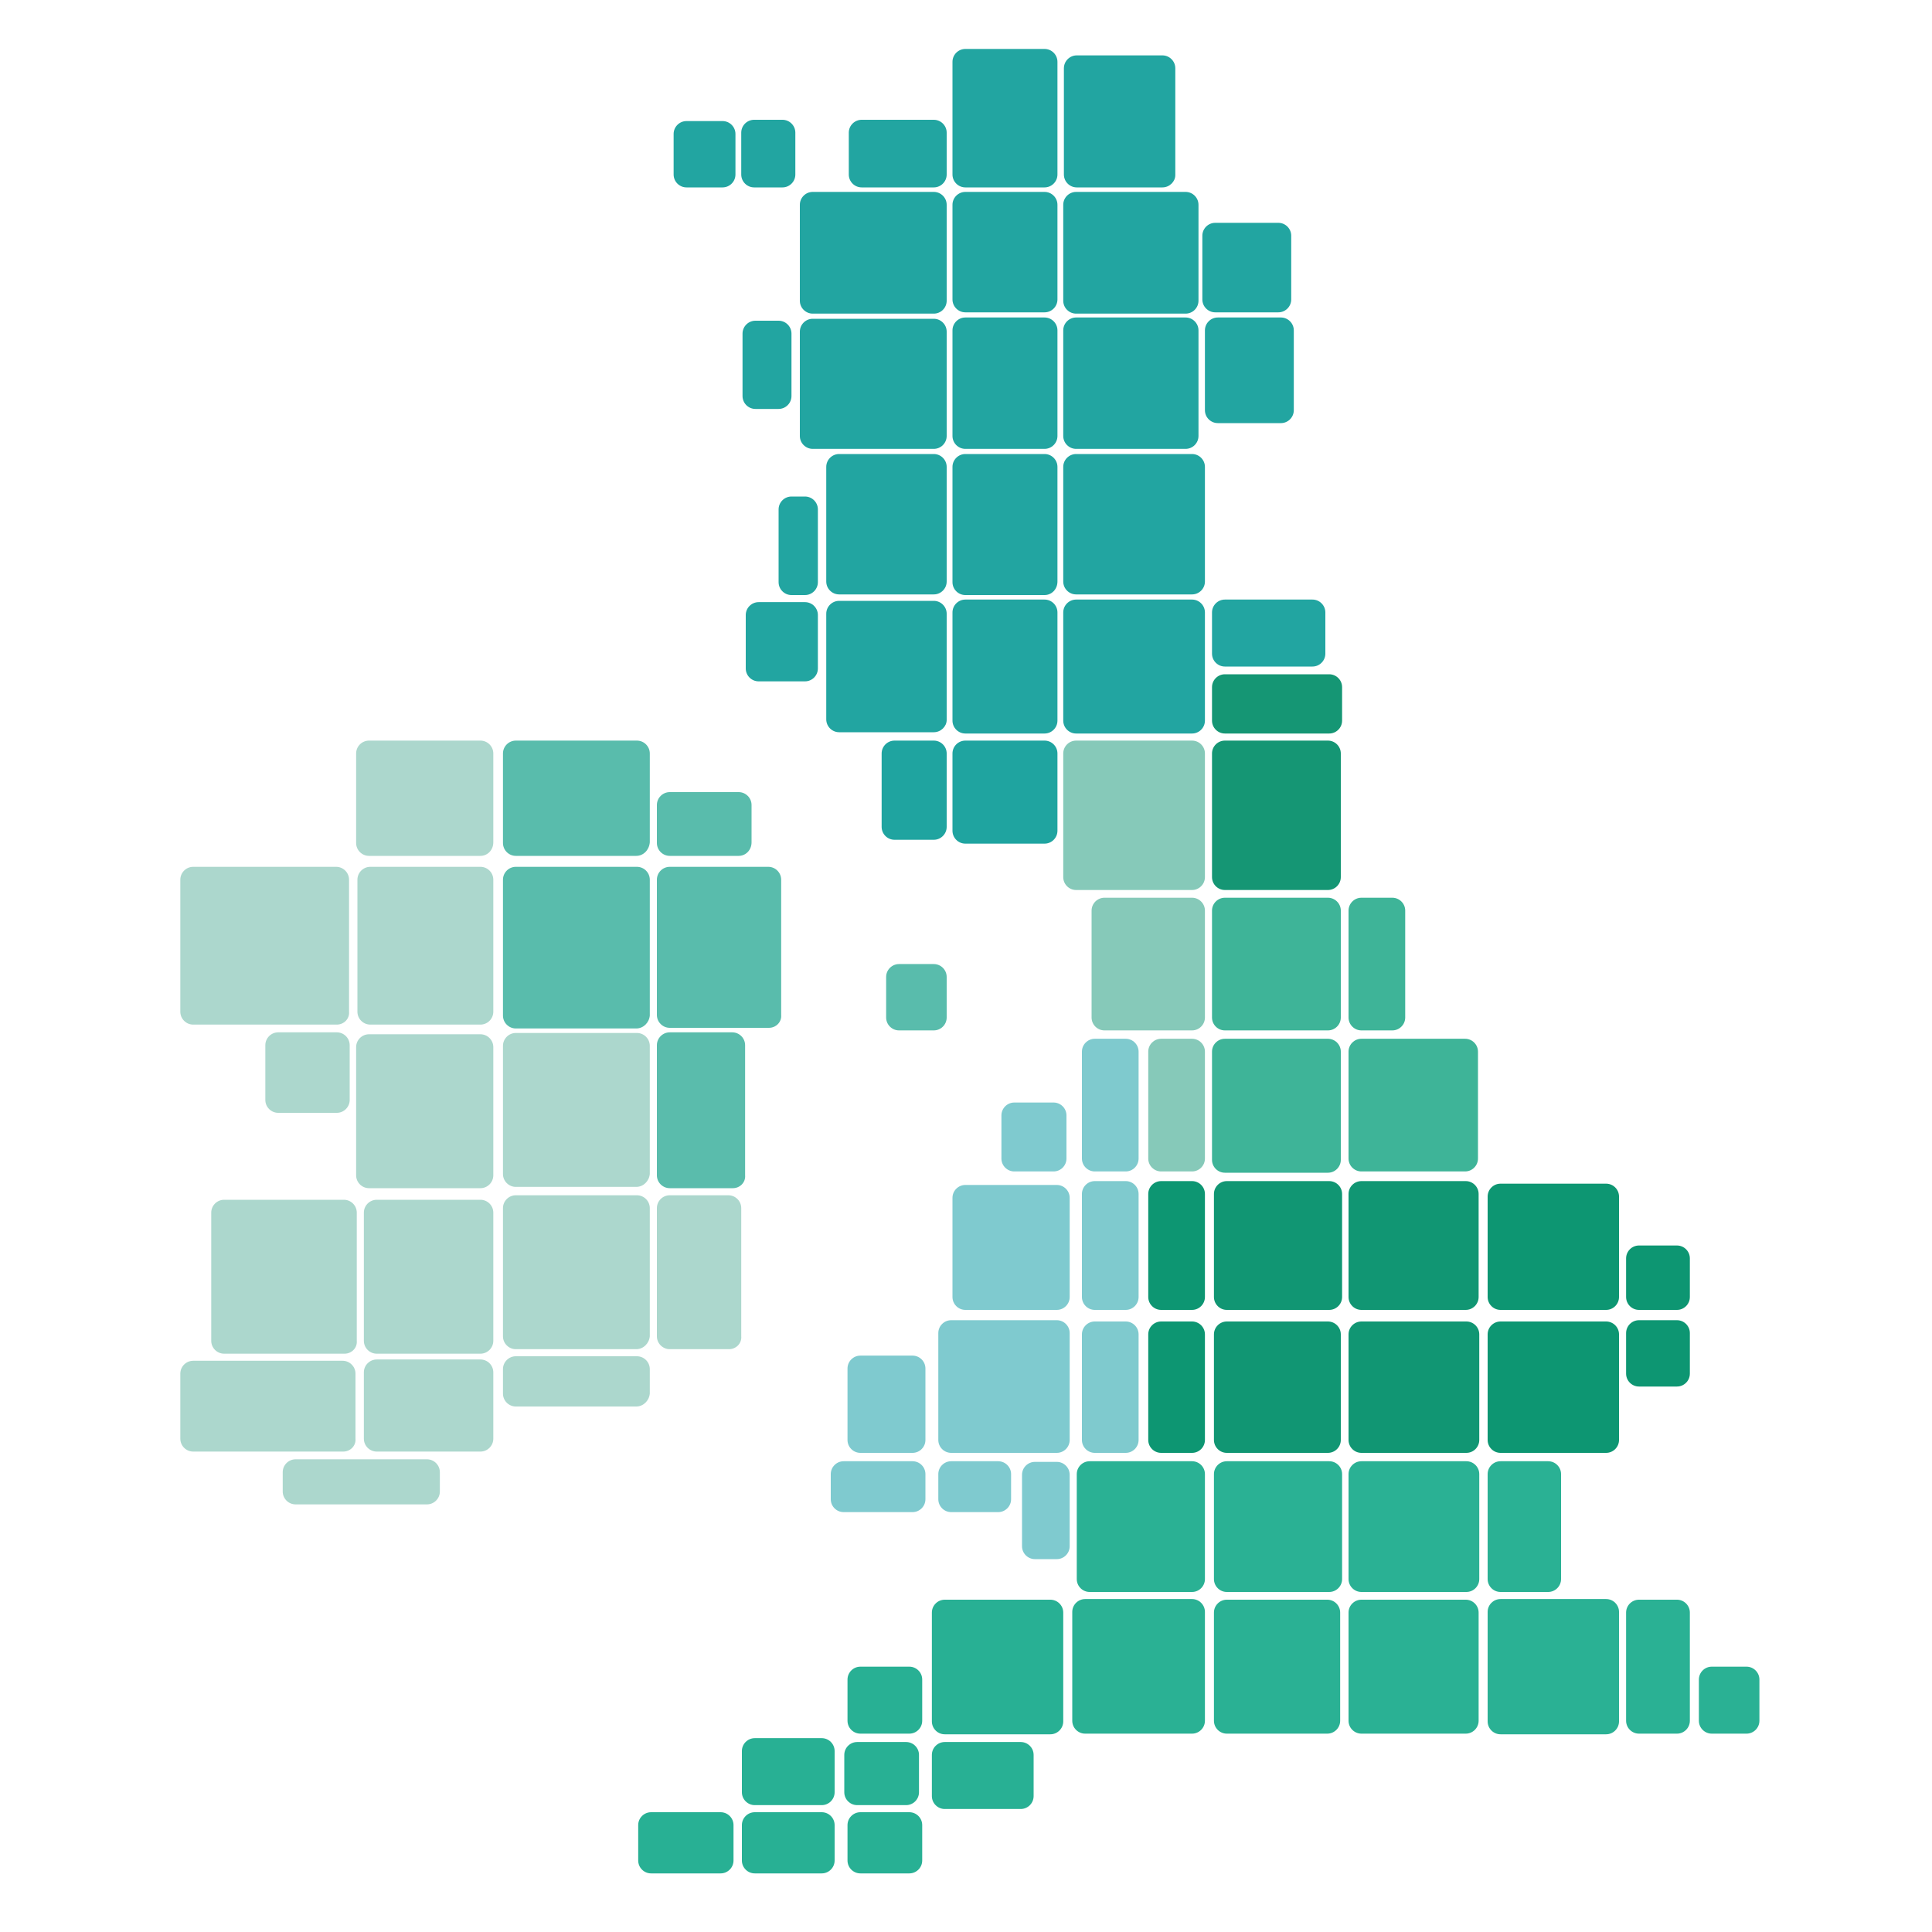 <?xml version="1.0" encoding="utf-8"?>
<!-- Generator: Adobe Illustrator 18.1.0, SVG Export Plug-In . SVG Version: 6.00 Build 0)  -->
<!DOCTYPE svg PUBLIC "-//W3C//DTD SVG 1.1//EN" "http://www.w3.org/Graphics/SVG/1.1/DTD/svg11.dtd">
<svg version="1.1" id="Layer_1" xmlns="http://www.w3.org/2000/svg" xmlns:xlink="http://www.w3.org/1999/xlink" x="0px" y="0px"
	 viewBox="0 0 300 300" enable-background="new 0 0 300 300" xml:space="preserve">
<path fill="#22A5A1" d="M162.2,29.1h-12.3c-1.1,0-2-0.9-2-2V9.6c0-1.1,0.9-2,2-2h12.3c1.1,0,2,0.9,2,2v17.5
	C164.2,28.2,163.3,29.1,162.2,29.1z"/>
<path fill="#22A5A1" d="M145,29.1h-11.2c-1.1,0-2-0.9-2-2v-6.5c0-1.1,0.9-2,2-2H145c1.1,0,2,0.9,2,2v6.5
	C147,28.2,146.1,29.1,145,29.1z"/>
<path fill="#59BCAC" d="M98.8,132.9H80.1c-1.1,0-2-0.9-2-2V117c0-1.1,0.9-2,2-2h18.8c1.1,0,2,0.9,2,2v13.8
	C100.8,132,99.9,132.9,98.8,132.9z"/>
<path fill="#22A5A1" d="M162.2,48.5h-12.3c-1.1,0-2-0.9-2-2V31.8c0-1.1,0.9-2,2-2h12.3c1.1,0,2,0.9,2,2v14.7
	C164.2,47.6,163.3,48.5,162.2,48.5z"/>
<path fill="#22A5A1" d="M184.1,48.7h-17c-1.1,0-2-0.9-2-2V31.8c0-1.1,0.9-2,2-2h17c1.1,0,2,0.9,2,2v14.9
	C186.1,47.8,185.2,48.7,184.1,48.7z"/>
<path fill="#22A5A1" d="M145,48.7h-18.8c-1.1,0-2-0.9-2-2V31.8c0-1.1,0.9-2,2-2H145c1.1,0,2,0.9,2,2v14.9
	C147,47.8,146.1,48.7,145,48.7z"/>
<path fill="#22A5A1" d="M145,69.7h-18.8c-1.1,0-2-0.9-2-2V51.5c0-1.1,0.9-2,2-2H145c1.1,0,2,0.9,2,2v16.2
	C147,68.8,146.1,69.7,145,69.7z"/>
<path fill="#59BCAC" d="M119.4,159.6H104c-1.1,0-2-0.9-2-2v-21c0-1.1,0.9-2,2-2h15.3c1.1,0,2,0.9,2,2v21
	C121.4,158.7,120.5,159.6,119.4,159.6z"/>
<path fill="#22A5A1" d="M145,92.3h-14.7c-1.1,0-2-0.9-2-2V72.5c0-1.1,0.9-2,2-2H145c1.1,0,2,0.9,2,2v17.8
	C147,91.4,146.1,92.3,145,92.3z"/>
<path fill="#59BCAC" d="M145,160h-5.4c-1.1,0-2-0.9-2-2v-6.3c0-1.1,0.9-2,2-2h5.4c1.1,0,2,0.9,2,2v6.3C147,159.1,146.1,160,145,160z
	"/>
<path fill="#22A5A1" d="M120.9,63.5h-3.6c-1.1,0-2-0.9-2-2v-9.7c0-1.1,0.9-2,2-2h3.6c1.1,0,2,0.9,2,2v9.7
	C122.9,62.6,122,63.5,120.9,63.5z"/>
<path fill="#22A5A1" d="M162.2,69.7h-12.3c-1.1,0-2-0.9-2-2V51.3c0-1.1,0.9-2,2-2h12.3c1.1,0,2,0.9,2,2v16.4
	C164.2,68.8,163.3,69.7,162.2,69.7z"/>
<path fill="#22A5A1" d="M185.1,92.3h-18c-1.1,0-2-0.9-2-2V72.5c0-1.1,0.9-2,2-2h18c1.1,0,2,0.9,2,2v17.8
	C187.1,91.4,186.2,92.3,185.1,92.3z"/>
<path fill="#22A5A1" d="M203.8,103.5h-13.6c-1.1,0-2-0.9-2-2v-6.4c0-1.1,0.9-2,2-2h13.6c1.1,0,2,0.9,2,2v6.4
	C205.8,102.6,204.9,103.5,203.8,103.5z"/>
<path fill="#0D9672" d="M185.1,203.4h-4.8c-1.1,0-2-0.9-2-2v-16c0-1.1,0.9-2,2-2h4.8c1.1,0,2,0.9,2,2v16
	C187.1,202.5,186.2,203.4,185.1,203.4z"/>
<path fill="#22A5A1" d="M185.1,113.9h-18c-1.1,0-2-0.9-2-2V95.1c0-1.1,0.9-2,2-2h18c1.1,0,2,0.9,2,2v16.8
	C187.1,113,186.2,113.9,185.1,113.9z"/>
<path fill="#159674" d="M206.2,138.2h-16c-1.1,0-2-0.9-2-2V117c0-1.1,0.9-2,2-2h16c1.1,0,2,0.9,2,2v19.2
	C208.2,137.3,207.3,138.2,206.2,138.2z"/>
<path fill="#7FCACF" d="M163.6,181.9h-6.1c-1.1,0-2-0.9-2-2v-6.7c0-1.1,0.9-2,2-2h6.1c1.1,0,2,0.9,2,2v6.7
	C165.6,181,164.7,181.9,163.6,181.9z"/>
<path fill="#3EB498" d="M227.5,181.9h-16.1c-1.1,0-2-0.9-2-2v-16.6c0-1.1,0.9-2,2-2h16.1c1.1,0,2,0.9,2,2v16.6
	C229.5,181,228.6,181.9,227.5,181.9z"/>
<path fill="#22A5A1" d="M162.2,92.4h-12.3c-1.1,0-2-0.9-2-2V72.5c0-1.1,0.9-2,2-2h12.3c1.1,0,2,0.9,2,2v17.8
	C164.2,91.5,163.3,92.4,162.2,92.4z"/>
<path fill="#22A5A1" d="M184.1,69.7h-17c-1.1,0-2-0.9-2-2V51.3c0-1.1,0.9-2,2-2h17c1.1,0,2,0.9,2,2v16.4
	C186.1,68.8,185.2,69.7,184.1,69.7z"/>
<path fill="#22A5A1" d="M180.5,29.1h-13.3c-1.1,0-2-0.9-2-2V10.6c0-1.1,0.9-2,2-2h13.3c1.1,0,2,0.9,2,2v16.6
	C182.5,28.2,181.6,29.1,180.5,29.1z"/>
<path fill="#22A5A1" d="M198.5,48.5h-9.8c-1.1,0-2-0.9-2-2v-9.9c0-1.1,0.9-2,2-2h9.8c1.1,0,2,0.9,2,2v9.9
	C200.5,47.6,199.6,48.5,198.5,48.5z"/>
<path fill="#86C9B9" d="M185.1,138.2h-18c-1.1,0-2-0.9-2-2V117c0-1.1,0.9-2,2-2h18c1.1,0,2,0.9,2,2v19.2
	C187.1,137.3,186.2,138.2,185.1,138.2z"/>
<path fill="#119673" d="M227.6,203.4h-16.2c-1.1,0-2-0.9-2-2v-16c0-1.1,0.9-2,2-2h16.2c1.1,0,2,0.9,2,2v16
	C229.6,202.5,228.7,203.4,227.6,203.4z"/>
<path fill="#3EB498" d="M206.2,182.1h-16c-1.1,0-2-0.9-2-2v-16.8c0-1.1,0.9-2,2-2h16c1.1,0,2,0.9,2,2v16.8
	C208.2,181.2,207.3,182.1,206.2,182.1z"/>
<path fill="#86C9B9" d="M185.1,181.9h-4.8c-1.1,0-2-0.9-2-2v-16.6c0-1.1,0.9-2,2-2h4.8c1.1,0,2,0.9,2,2v16.6
	C187.1,181,186.2,181.9,185.1,181.9z"/>
<path fill="#7FCACF" d="M155,234.8h-7.3c-1.1,0-2-0.9-2-2v-3.9c0-1.1,0.9-2,2-2h7.3c1.1,0,2,0.9,2,2v3.9
	C157,233.9,156.1,234.8,155,234.8z"/>
<path fill="#3EB498" d="M216.2,160h-4.8c-1.1,0-2-0.9-2-2v-16.6c0-1.1,0.9-2,2-2h4.8c1.1,0,2,0.9,2,2V158
	C218.2,159.1,217.3,160,216.2,160z"/>
<path fill="#3EB498" d="M206.2,160h-16c-1.1,0-2-0.9-2-2v-16.6c0-1.1,0.9-2,2-2h16c1.1,0,2,0.9,2,2V158
	C208.2,159.1,207.3,160,206.2,160z"/>
<path fill="#86C9B9" d="M185.1,160h-13.6c-1.1,0-2-0.9-2-2v-16.6c0-1.1,0.9-2,2-2h13.6c1.1,0,2,0.9,2,2V158
	C187.1,159.1,186.2,160,185.1,160z"/>
<path fill="#119673" d="M206.4,203.4h-15.9c-1.1,0-2-0.9-2-2v-16c0-1.1,0.9-2,2-2h15.9c1.1,0,2,0.9,2,2v16
	C208.4,202.5,207.5,203.4,206.4,203.4z"/>
<path fill="#0D9672" d="M249.4,203.4H233c-1.1,0-2-0.9-2-2v-15.6c0-1.1,0.9-2,2-2h16.4c1.1,0,2,0.9,2,2v15.6
	C251.4,202.5,250.5,203.4,249.4,203.4z"/>
<path fill="#2AB194" d="M185.1,247.2h-15.9c-1.1,0-2-0.9-2-2v-16.3c0-1.1,0.9-2,2-2h15.9c1.1,0,2,0.9,2,2v16.3
	C187.1,246.3,186.2,247.2,185.1,247.2z"/>
<path fill="#2AB194" d="M206.4,247.2h-15.9c-1.1,0-2-0.9-2-2v-16.3c0-1.1,0.9-2,2-2h15.9c1.1,0,2,0.9,2,2v16.3
	C208.4,246.3,207.5,247.2,206.4,247.2z"/>
<path fill="#2AB194" d="M227.7,247.2h-16.3c-1.1,0-2-0.9-2-2v-16.3c0-1.1,0.9-2,2-2h16.3c1.1,0,2,0.9,2,2v16.3
	C229.7,246.3,228.8,247.2,227.7,247.2z"/>
<path fill="#2AB194" d="M240.4,247.2H233c-1.1,0-2-0.9-2-2v-16.3c0-1.1,0.9-2,2-2h7.4c1.1,0,2,0.9,2,2v16.3
	C242.4,246.3,241.5,247.2,240.4,247.2z"/>
<path fill="#2AB194" d="M185.1,269.2h-16.6c-1.1,0-2-0.9-2-2v-16.9c0-1.1,0.9-2,2-2h16.6c1.1,0,2,0.9,2,2v16.9
	C187.1,268.3,186.2,269.2,185.1,269.2z"/>
<path fill="#2AB194" d="M206.1,269.2h-15.6c-1.1,0-2-0.9-2-2v-16.8c0-1.1,0.9-2,2-2h15.6c1.1,0,2,0.9,2,2v16.8
	C208.1,268.3,207.2,269.2,206.1,269.2z"/>
<path fill="#2AB194" d="M227.6,269.2h-16.2c-1.1,0-2-0.9-2-2v-16.8c0-1.1,0.9-2,2-2h16.2c1.1,0,2,0.9,2,2v16.8
	C229.6,268.3,228.7,269.2,227.6,269.2z"/>
<path fill="#2AB194" d="M249.4,269.3H233c-1.1,0-2-0.9-2-2v-17c0-1.1,0.9-2,2-2h16.4c1.1,0,2,0.9,2,2v17
	C251.4,268.4,250.5,269.3,249.4,269.3z"/>
<path fill="#28B094" d="M163.1,269.3h-16.4c-1.1,0-2-0.9-2-2v-16.9c0-1.1,0.9-2,2-2h16.4c1.1,0,2,0.9,2,2v16.9
	C165.1,268.4,164.2,269.3,163.1,269.3z"/>
<path fill="#22A5A1" d="M198.9,65.7h-9.8c-1.1,0-2-0.9-2-2V51.3c0-1.1,0.9-2,2-2h9.8c1.1,0,2,0.9,2,2v12.4
	C200.9,64.8,200,65.7,198.9,65.7z"/>
<path fill="#59BCAC" d="M98.8,159.7H80.1c-1.1,0-2-0.9-2-2v-21.1c0-1.1,0.9-2,2-2h18.8c1.1,0,2,0.9,2,2v21.1
	C100.8,158.8,99.9,159.7,98.8,159.7z"/>
<path fill="#ACD7CD" d="M98.8,184.3H80.1c-1.1,0-2-0.9-2-2v-19.9c0-1.1,0.9-2,2-2h18.8c1.1,0,2,0.9,2,2v19.9
	C100.8,183.4,99.9,184.3,98.8,184.3z"/>
<path fill="#ACD7CD" d="M98.8,209.5H80.1c-1.1,0-2-0.9-2-2v-19.9c0-1.1,0.9-2,2-2h18.8c1.1,0,2,0.9,2,2v19.9
	C100.8,208.6,99.9,209.5,98.8,209.5z"/>
<path fill="#ACD7CD" d="M74.6,210.2H58.5c-1.1,0-2-0.9-2-2v-19.9c0-1.1,0.9-2,2-2h16.1c1.1,0,2,0.9,2,2v19.9
	C76.6,209.3,75.7,210.2,74.6,210.2z"/>
<path fill="#ACD7CD" d="M53.5,210.2H34.8c-1.1,0-2-0.9-2-2v-19.9c0-1.1,0.9-2,2-2h18.6c1.1,0,2,0.9,2,2v19.9
	C55.5,209.3,54.6,210.2,53.5,210.2z"/>
<path fill="#ACD7CD" d="M74.6,184.5H57.3c-1.1,0-2-0.9-2-2v-19.9c0-1.1,0.9-2,2-2h17.3c1.1,0,2,0.9,2,2v19.9
	C76.6,183.6,75.7,184.5,74.6,184.5z"/>
<path fill="#ACD7CD" d="M74.6,159.1H57.5c-1.1,0-2-0.9-2-2v-20.5c0-1.1,0.9-2,2-2h17.1c1.1,0,2,0.9,2,2v20.5
	C76.6,158.2,75.7,159.1,74.6,159.1z"/>
<path fill="#ACD7CD" d="M52.3,159.1H30c-1.1,0-2-0.9-2-2v-20.5c0-1.1,0.9-2,2-2h22.2c1.1,0,2,0.9,2,2v20.5
	C54.3,158.2,53.4,159.1,52.3,159.1z"/>
<path fill="#ACD7CD" d="M74.6,132.9H57.3c-1.1,0-2-0.9-2-2V117c0-1.1,0.9-2,2-2h17.3c1.1,0,2,0.9,2,2v13.8
	C76.6,132,75.7,132.9,74.6,132.9z"/>
<path fill="#22A5A1" d="M121.5,29.1h-4.4c-1.1,0-2-0.9-2-2v-6.5c0-1.1,0.9-2,2-2h4.4c1.1,0,2,0.9,2,2v6.5
	C123.5,28.2,122.6,29.1,121.5,29.1z"/>
<path fill="#22A5A1" d="M162.2,113.9h-12.3c-1.1,0-2-0.9-2-2V95.1c0-1.1,0.9-2,2-2h12.3c1.1,0,2,0.9,2,2v16.8
	C164.2,113,163.3,113.9,162.2,113.9z"/>
<path fill="#7FCACF" d="M164.1,203.4h-14.2c-1.1,0-2-0.9-2-2V186c0-1.1,0.9-2,2-2h14.2c1.1,0,2,0.9,2,2v15.4
	C166.1,202.5,165.2,203.4,164.1,203.4z"/>
<path fill="#1FA4A0" d="M162.2,131h-12.3c-1.1,0-2-0.9-2-2v-12c0-1.1,0.9-2,2-2h12.3c1.1,0,2,0.9,2,2v12
	C164.2,130.1,163.3,131,162.2,131z"/>
<path fill="#59BCAC" d="M114.7,132.9H104c-1.1,0-2-0.9-2-2V125c0-1.1,0.9-2,2-2h10.7c1.1,0,2,0.9,2,2v5.8
	C116.7,132,115.8,132.9,114.7,132.9z"/>
<path fill="#0D9672" d="M185.1,225.6h-4.8c-1.1,0-2-0.9-2-2v-16.4c0-1.1,0.9-2,2-2h4.8c1.1,0,2,0.9,2,2v16.4
	C187.1,224.7,186.2,225.6,185.1,225.6z"/>
<path fill="#119673" d="M227.7,225.6h-16.3c-1.1,0-2-0.9-2-2v-16.4c0-1.1,0.9-2,2-2h16.3c1.1,0,2,0.9,2,2v16.4
	C229.7,224.7,228.8,225.6,227.7,225.6z"/>
<path fill="#119673" d="M206.2,225.6h-15.7c-1.1,0-2-0.9-2-2v-16.4c0-1.1,0.9-2,2-2h15.7c1.1,0,2,0.9,2,2v16.4
	C208.2,224.7,207.3,225.6,206.2,225.6z"/>
<path fill="#0D9672" d="M249.4,225.6H233c-1.1,0-2-0.9-2-2v-16.4c0-1.1,0.9-2,2-2h16.4c1.1,0,2,0.9,2,2v16.4
	C251.4,224.7,250.5,225.6,249.4,225.6z"/>
<path fill="#7FCACF" d="M164.1,225.6h-16.4c-1.1,0-2-0.9-2-2V207c0-1.1,0.9-2,2-2h16.4c1.1,0,2,0.9,2,2v16.6
	C166.1,224.7,165.2,225.6,164.1,225.6z"/>
<path fill="#7FCACF" d="M141.7,234.8H131c-1.1,0-2-0.9-2-2v-3.9c0-1.1,0.9-2,2-2h10.7c1.1,0,2,0.9,2,2v3.9
	C143.7,233.9,142.8,234.8,141.7,234.8z"/>
<path fill="#7FCACF" d="M141.7,225.6h-8.1c-1.1,0-2-0.9-2-2v-11.1c0-1.1,0.9-2,2-2h8.1c1.1,0,2,0.9,2,2v11.1
	C143.7,224.7,142.8,225.6,141.7,225.6z"/>
<path fill="#ACD7CD" d="M52.3,172.8h-9.1c-1.1,0-2-0.9-2-2v-8.5c0-1.1,0.9-2,2-2h9.1c1.1,0,2,0.9,2,2v8.5
	C54.3,171.9,53.4,172.8,52.3,172.8z"/>
<path fill="#28B094" d="M158.5,280.9h-11.8c-1.1,0-2-0.9-2-2v-6.4c0-1.1,0.9-2,2-2h11.8c1.1,0,2,0.9,2,2v6.4
	C160.5,280,159.6,280.9,158.5,280.9z"/>
<path fill="#28B094" d="M127.6,280.3h-10.4c-1.1,0-2-0.9-2-2v-6.4c0-1.1,0.9-2,2-2h10.4c1.1,0,2,0.9,2,2v6.4
	C129.6,279.4,128.7,280.3,127.6,280.3z"/>
<path fill="#28B094" d="M141.2,269.2h-7.6c-1.1,0-2-0.9-2-2v-6.4c0-1.1,0.9-2,2-2h7.6c1.1,0,2,0.9,2,2v6.4
	C143.2,268.3,142.3,269.2,141.2,269.2z"/>
<path fill="#2AB194" d="M260.4,269.2h-5.9c-1.1,0-2-0.9-2-2v-16.8c0-1.1,0.9-2,2-2h5.9c1.1,0,2,0.9,2,2v16.8
	C262.4,268.3,261.5,269.2,260.4,269.2z"/>
<path fill="#28B094" d="M127.6,290.9h-10.4c-1.1,0-2-0.9-2-2v-5.5c0-1.1,0.9-2,2-2h10.4c1.1,0,2,0.9,2,2v5.5
	C129.6,290,128.7,290.9,127.6,290.9z"/>
<path fill="#28B094" d="M111.9,290.9h-10.8c-1.1,0-2-0.9-2-2v-5.5c0-1.1,0.9-2,2-2h10.8c1.1,0,2,0.9,2,2v5.5
	C113.9,290,113,290.9,111.9,290.9z"/>
<path fill="#ACD7CD" d="M53.3,225.4H30c-1.1,0-2-0.9-2-2v-10.1c0-1.1,0.9-2,2-2h23.2c1.1,0,2,0.9,2,2v10.1
	C55.3,224.5,54.4,225.4,53.3,225.4z"/>
<path fill="#1FA4A0" d="M145,130.4h-6.1c-1.1,0-2-0.9-2-2V117c0-1.1,0.9-2,2-2h6.1c1.1,0,2,0.9,2,2v11.4
	C147,129.5,146.1,130.4,145,130.4z"/>
<path fill="#ACD7CD" d="M74.6,225.4H58.5c-1.1,0-2-0.9-2-2v-10.3c0-1.1,0.9-2,2-2h16.1c1.1,0,2,0.9,2,2v10.3
	C76.6,224.5,75.7,225.4,74.6,225.4z"/>
<path fill="#5ABCAC" d="M113.8,184.5H104c-1.1,0-2-0.9-2-2v-20.2c0-1.1,0.9-2,2-2h9.7c1.1,0,2,0.9,2,2v20.2
	C115.8,183.6,114.9,184.5,113.8,184.5z"/>
<path fill="#ACD7CD" d="M113.2,209.5H104c-1.1,0-2-0.9-2-2v-19.9c0-1.1,0.9-2,2-2h9.1c1.1,0,2,0.9,2,2v19.9
	C115.2,208.6,114.3,209.5,113.2,209.5z"/>
<path fill="#22A5A1" d="M112.2,29.1h-5.6c-1.1,0-2-0.9-2-2v-6.3c0-1.1,0.9-2,2-2h5.6c1.1,0,2,0.9,2,2v6.3
	C114.2,28.2,113.3,29.1,112.2,29.1z"/>
<path fill="#7FCACF" d="M164.1,242.1h-3.4c-1.1,0-2-0.9-2-2v-11.1c0-1.1,0.9-2,2-2h3.4c1.1,0,2,0.9,2,2v11.1
	C166.1,241.2,165.2,242.1,164.1,242.1z"/>
<path fill="#ACD7CD" d="M66.3,233.6H45.9c-1.1,0-2-0.9-2-2v-3c0-1.1,0.9-2,2-2h20.4c1.1,0,2,0.9,2,2v3
	C68.3,232.7,67.4,233.6,66.3,233.6z"/>
<path fill="#ACD7CD" d="M98.8,218.4H80.1c-1.1,0-2-0.9-2-2v-3.8c0-1.1,0.9-2,2-2h18.8c1.1,0,2,0.9,2,2v3.8
	C100.8,217.5,99.9,218.4,98.8,218.4z"/>
<path fill="#22A5A1" d="M145,113.7h-14.7c-1.1,0-2-0.9-2-2V95.3c0-1.1,0.9-2,2-2H145c1.1,0,2,0.9,2,2v16.5
	C147,112.8,146.1,113.7,145,113.7z"/>
<path fill="#22A5A1" d="M125,105.8h-7.2c-1.1,0-2-0.9-2-2v-8.3c0-1.1,0.9-2,2-2h7.2c1.1,0,2,0.9,2,2v8.3
	C127,104.9,126.1,105.8,125,105.8z"/>
<path fill="#0D9672" d="M260.4,203.4h-5.9c-1.1,0-2-0.9-2-2v-6c0-1.1,0.9-2,2-2h5.9c1.1,0,2,0.9,2,2v6
	C262.4,202.5,261.5,203.4,260.4,203.4z"/>
<path fill="#22A5A1" d="M125,92.4h-2.1c-1.1,0-2-0.9-2-2V79.1c0-1.1,0.9-2,2-2h2.1c1.1,0,2,0.9,2,2v11.3
	C127,91.5,126.1,92.4,125,92.4z"/>
<path fill="#2AB194" d="M271.2,269.2h-5.4c-1.1,0-2-0.9-2-2v-6.4c0-1.1,0.9-2,2-2h5.4c1.1,0,2,0.9,2,2v6.4
	C273.2,268.3,272.3,269.2,271.2,269.2z"/>
<path fill="#28B094" d="M141.2,290.9h-7.6c-1.1,0-2-0.9-2-2v-5.5c0-1.1,0.9-2,2-2h7.6c1.1,0,2,0.9,2,2v5.5
	C143.2,290,142.3,290.9,141.2,290.9z"/>
<path fill="#0D9672" d="M260.4,215.3h-5.9c-1.1,0-2-0.9-2-2V207c0-1.1,0.9-2,2-2h5.9c1.1,0,2,0.9,2,2v6.3
	C262.4,214.4,261.5,215.3,260.4,215.3z"/>
<path fill="#28B094" d="M140.7,280.3h-7.6c-1.1,0-2-0.9-2-2v-5.8c0-1.1,0.9-2,2-2h7.6c1.1,0,2,0.9,2,2v5.8
	C142.7,279.4,141.8,280.3,140.7,280.3z"/>
<path fill="#7FCACE" d="M174.8,203.4H170c-1.1,0-2-0.9-2-2v-16c0-1.1,0.9-2,2-2h4.8c1.1,0,2,0.9,2,2v16
	C176.8,202.5,175.9,203.4,174.8,203.4z"/>
<path fill="#7FCACE" d="M174.8,181.9H170c-1.1,0-2-0.9-2-2v-16.6c0-1.1,0.9-2,2-2h4.8c1.1,0,2,0.9,2,2v16.6
	C176.8,181,175.9,181.9,174.8,181.9z"/>
<path fill="#7FCACE" d="M174.8,225.6H170c-1.1,0-2-0.9-2-2v-16.4c0-1.1,0.9-2,2-2h4.8c1.1,0,2,0.9,2,2v16.4
	C176.8,224.7,175.9,225.6,174.8,225.6z"/>
<path fill="#159674" d="M206.4,113.9h-16.2c-1.1,0-2-0.9-2-2v-5.2c0-1.1,0.9-2,2-2h16.2c1.1,0,2,0.9,2,2v5.2
	C208.4,113,207.5,113.9,206.4,113.9z"/>
</svg>
